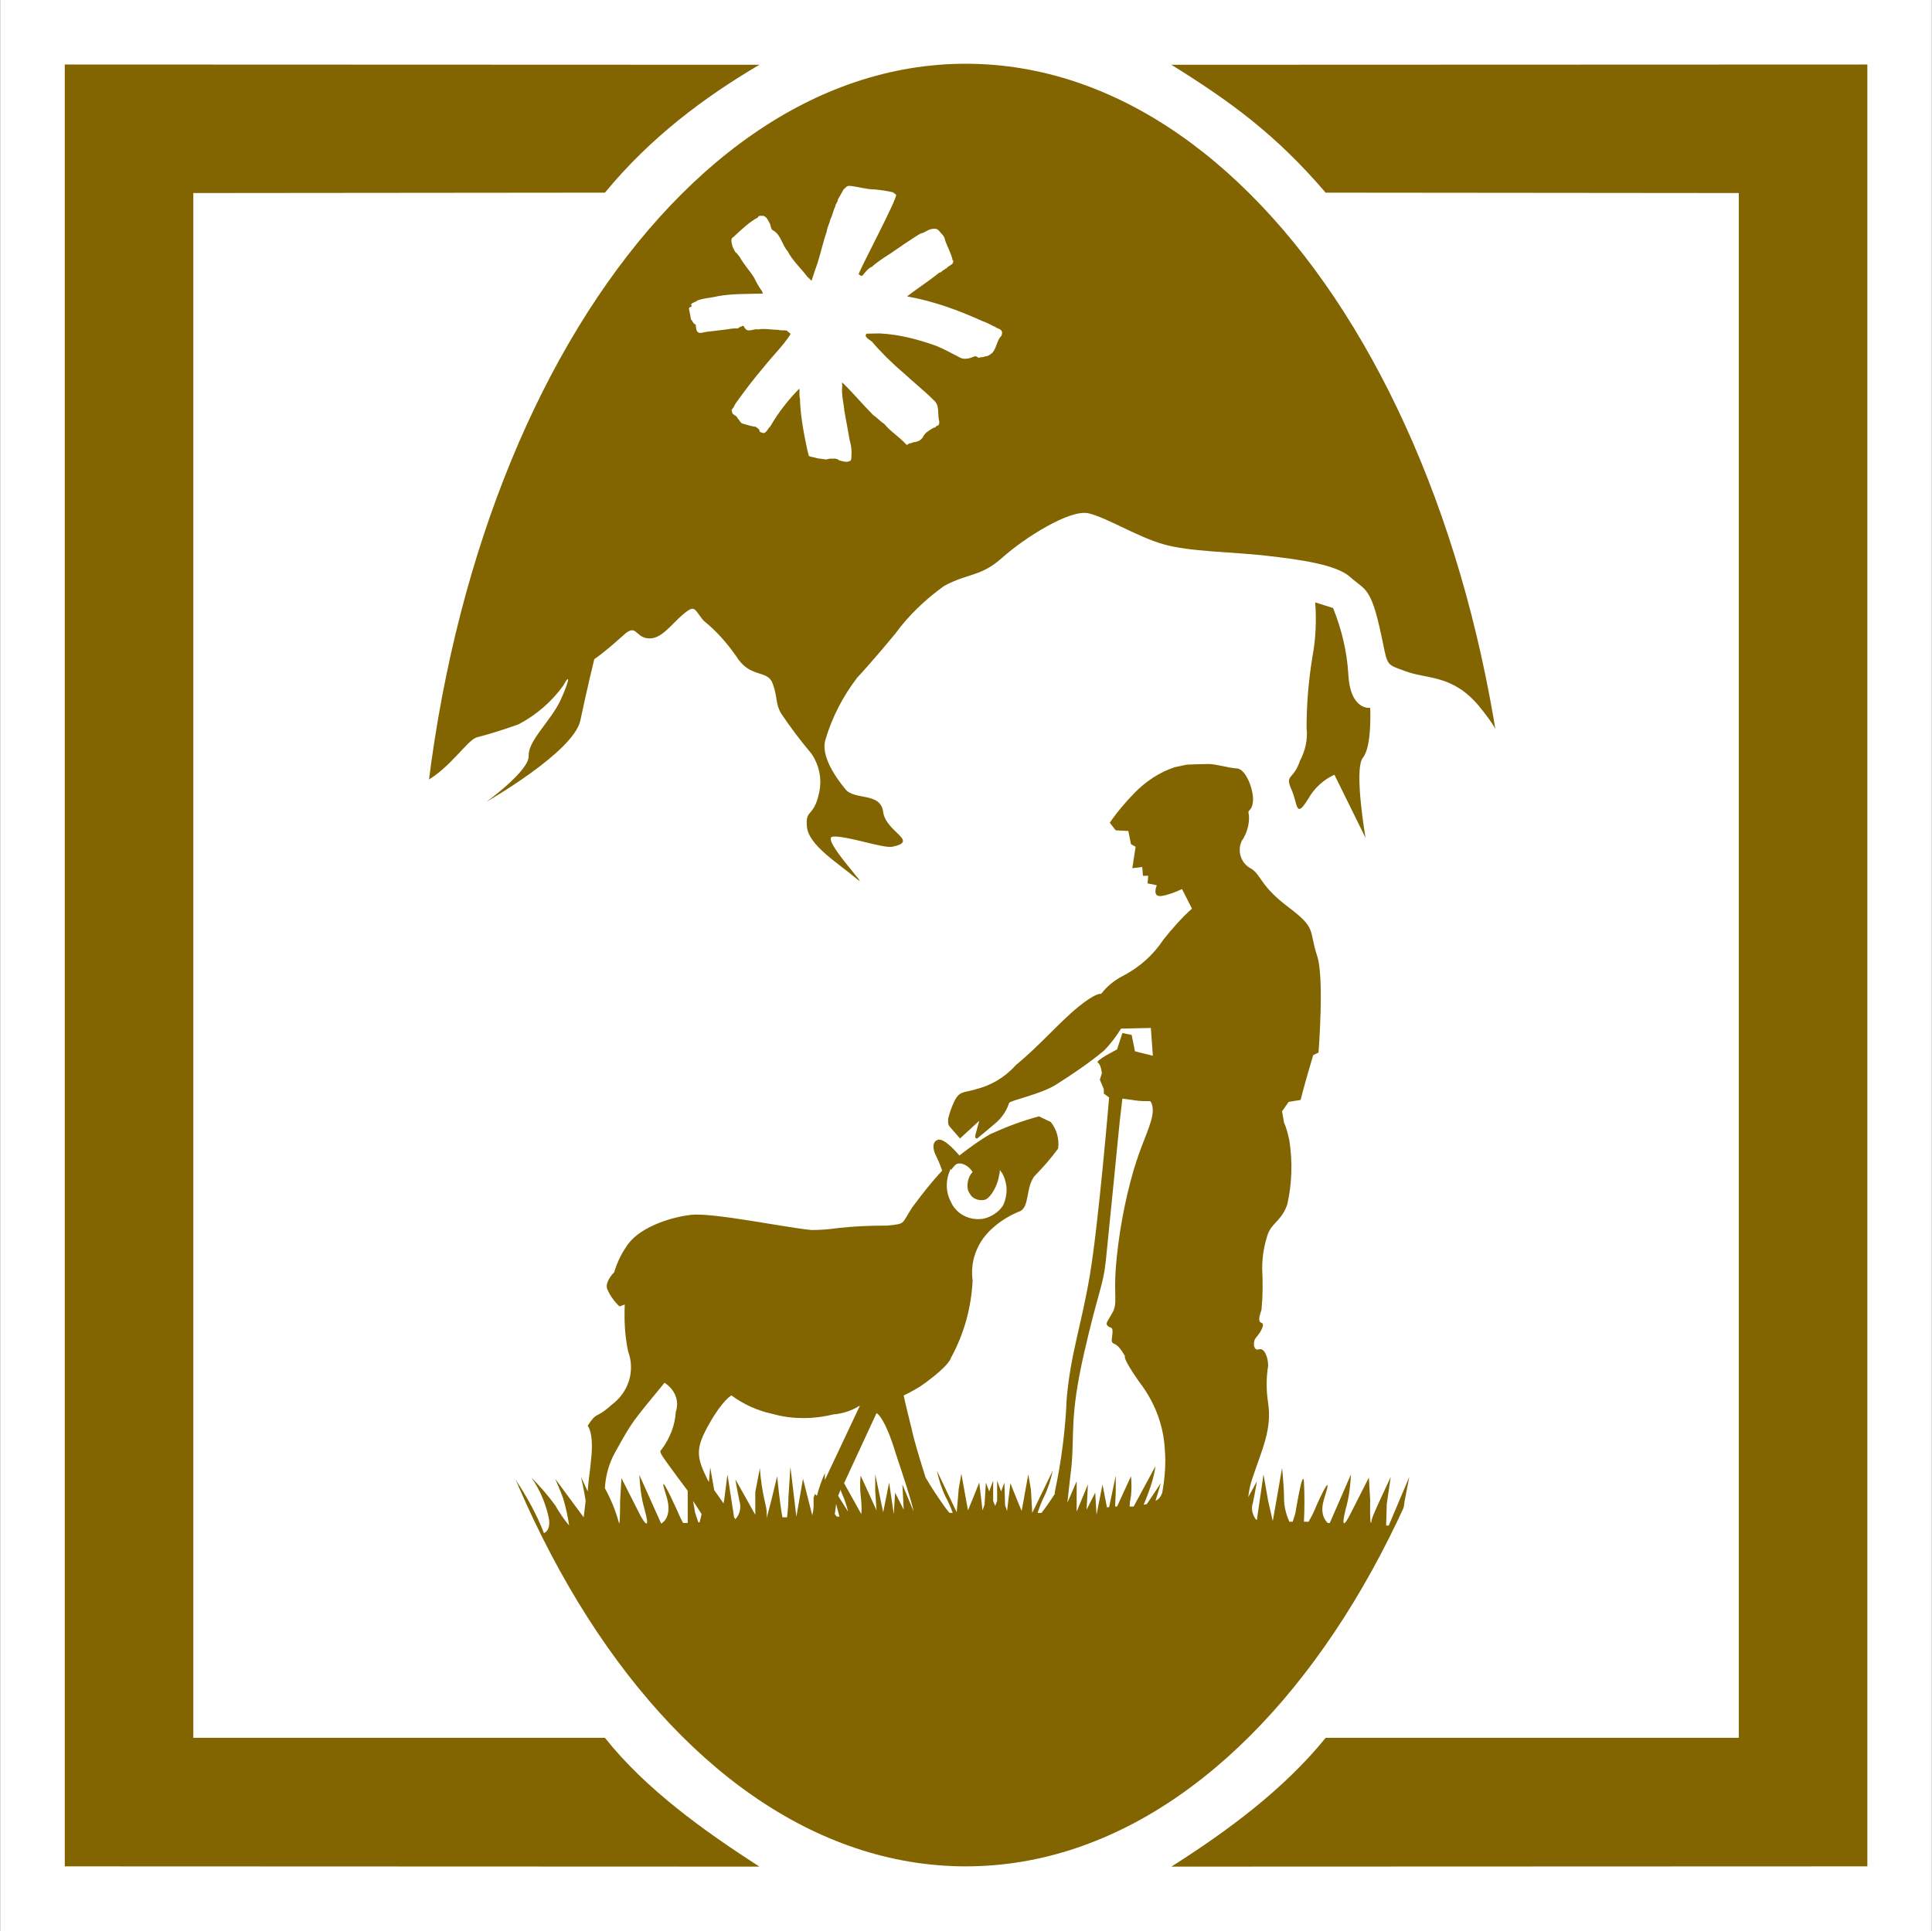 <?xml version="1.0" encoding="UTF-8" standalone="no"?>
<svg
   version="1.2"
   width="150.01mm"
   height="149.96mm"
   viewBox="0 0 15001 14995.999"
   preserveAspectRatio="xMidYMid"
   fill-rule="evenodd"
   stroke-width="28.222"
   stroke-linejoin="round"
   xml:space="preserve"
   id="svg32"
   sodipodi:docname="FR_ID15a19.svg"
   inkscape:version="1.2.2 (b0a8486541, 2022-12-01)"
   xmlns:inkscape="http://www.inkscape.org/namespaces/inkscape"
   xmlns:sodipodi="http://sodipodi.sourceforge.net/DTD/sodipodi-0.dtd"
   xmlns="http://www.w3.org/2000/svg"
   xmlns:svg="http://www.w3.org/2000/svg"
   xmlns:ooo="http://xml.openoffice.org/svg/export"><rect x="0" y="0" width="15001" height="14995.999" fill="#333333" stroke="none"/><sodipodi:namedview
   id="namedview32"
   pagecolor="#ffffff"
   bordercolor="#000000"
   borderopacity="0.25"
   inkscape:showpageshadow="2"
   inkscape:pageopacity="0.0"
   inkscape:pagecheckerboard="true"
   inkscape:deskcolor="#d1d1d1"
   inkscape:document-units="mm"
   fit-margin-top="50"
   fit-margin-left="50"
   fit-margin-right="50"
   fit-margin-bottom="50"
   showgrid="false"
   inkscape:zoom="1.1712791"
   inkscape:cx="301.37991"
   inkscape:cy="336.38438"
   inkscape:window-width="1280"
   inkscape:window-height="731"
   inkscape:window-x="0"
   inkscape:window-y="0"
   inkscape:window-maximized="1"
   inkscape:current-layer="svg32" />
 <defs
   class="ClipPathGroup"
   id="defs2">
  <clipPath
   id="presentation_clip_path"
   clipPathUnits="userSpaceOnUse">
   <rect
   x="0"
   y="0"
   width="21001"
   height="29703"
   id="rect1" />
  </clipPath>
  <clipPath
   id="presentation_clip_path_shrink"
   clipPathUnits="userSpaceOnUse">
   <rect
   x="21"
   y="29"
   width="20959"
   height="29644"
   id="rect2" />
  </clipPath>
 </defs>
 <defs
   class="TextShapeIndex"
   id="defs3">
  <g
   ooo:slide="id1"
   ooo:id-list="id3 id4 id5 id6 id7 id8 id9 id10 id11 id12 id13 id14 id15 id16 id17"
   id="g2" />
 </defs>
 <defs
   class="EmbeddedBulletChars"
   id="defs12">
  <g
   id="bullet-char-template-57356"
   transform="matrix(4.8828125e-4,0,0,-4.8828125e-4,0,0)">
   <path
   d="M 580,1141 1163,571 580,0 -4,571 Z"
   id="path3" />
  </g>
  <g
   id="bullet-char-template-57354"
   transform="matrix(4.8828125e-4,0,0,-4.8828125e-4,0,0)">
   <path
   d="M 8,1128 H 1137 V 0 H 8 Z"
   id="path4" />
  </g>
  <g
   id="bullet-char-template-10146"
   transform="matrix(4.8828125e-4,0,0,-4.8828125e-4,0,0)">
   <path
   d="M 174,0 602,739 174,1481 1456,739 Z M 1358,739 309,1346 659,739 Z"
   id="path5" />
  </g>
  <g
   id="bullet-char-template-10132"
   transform="matrix(4.8828125e-4,0,0,-4.8828125e-4,0,0)">
   <path
   d="M 2015,739 1276,0 H 717 l 543,543 H 174 v 393 h 1086 l -543,545 h 557 z"
   id="path6" />
  </g>
  <g
   id="bullet-char-template-10007"
   transform="matrix(4.8828125e-4,0,0,-4.8828125e-4,0,0)">
   <path
   d="m 0,-2 c -7,16 -16,29 -25,39 l 381,530 c -94,256 -141,385 -141,387 0,25 13,38 40,38 9,0 21,-2 34,-5 21,4 42,12 65,25 l 27,-13 111,-251 280,301 64,-25 24,25 c 21,-10 41,-24 62,-43 C 886,937 835,863 770,784 769,783 710,716 594,584 L 774,223 c 0,-27 -21,-55 -63,-84 l 16,-20 C 717,90 699,76 672,76 641,76 570,178 457,381 L 164,-76 c -22,-34 -53,-51 -92,-51 -42,0 -63,17 -64,51 -7,9 -10,24 -10,44 0,9 1,19 2,30 z"
   id="path7" />
  </g>
  <g
   id="bullet-char-template-10004"
   transform="matrix(4.8828125e-4,0,0,-4.8828125e-4,0,0)">
   <path
   d="M 285,-33 C 182,-33 111,30 74,156 52,228 41,333 41,471 c 0,78 14,145 41,201 34,71 87,106 158,106 53,0 88,-31 106,-94 l 23,-176 c 8,-64 28,-97 59,-98 l 735,706 c 11,11 33,17 66,17 42,0 63,-15 63,-46 V 965 c 0,-36 -10,-64 -30,-84 L 442,47 C 390,-6 338,-33 285,-33 Z"
   id="path8" />
  </g>
  <g
   id="bullet-char-template-9679"
   transform="matrix(4.8828125e-4,0,0,-4.8828125e-4,0,0)">
   <path
   d="M 813,0 C 632,0 489,54 383,161 276,268 223,411 223,592 c 0,181 53,324 160,431 106,107 249,161 430,161 179,0 323,-54 432,-161 108,-107 162,-251 162,-431 0,-180 -54,-324 -162,-431 C 1136,54 992,0 813,0 Z"
   id="path9" />
  </g>
  <g
   id="bullet-char-template-8226"
   transform="matrix(4.8828125e-4,0,0,-4.8828125e-4,0,0)">
   <path
   d="m 346,457 c -73,0 -137,26 -191,78 -54,51 -81,114 -81,188 0,73 27,136 81,188 54,52 118,78 191,78 73,0 134,-26 185,-79 51,-51 77,-114 77,-187 0,-75 -25,-137 -76,-188 -50,-52 -112,-78 -186,-78 z"
   id="path10" />
  </g>
  <g
   id="bullet-char-template-8211"
   transform="matrix(4.8828125e-4,0,0,-4.8828125e-4,0,0)">
   <path
   d="M -4,459 H 1135 V 606 H -4 Z"
   id="path11" />
  </g>
  <g
   id="bullet-char-template-61548"
   transform="matrix(4.8828125e-4,0,0,-4.8828125e-4,0,0)">
   <path
   d="m 173,740 c 0,163 58,303 173,419 116,115 255,173 419,173 163,0 302,-58 418,-173 116,-116 174,-256 174,-419 0,-163 -58,-303 -174,-418 C 1067,206 928,148 765,148 601,148 462,206 346,322 231,437 173,577 173,740 Z"
   id="path12" />
  </g>
 </defs>
 <g
   id="g12"
   transform="translate(-2652,-5770)">
  <g
   id="id2"
   class="Master_Slide">
   <g
   id="bg-id2"
   class="Background" />
   <g
   id="bo-id2"
   class="BackgroundObjects" />
  </g>
 </g>
 <g
   class="SlideGroup"
   id="g32"
   transform="translate(-2652,-5770)">
  <g
   id="g31">
   <g
   id="container-id1">
    <g
   id="id1"
   class="Slide"
   clip-path="url(#presentation_clip_path)">
     <g
   class="Page"
   id="g30">
      <g
   class="Group"
   id="g29">
       <g
   class="com.sun.star.drawing.PolyPolygonShape"
   id="g13">
        <g
   id="id3">
         <rect
   class="BoundingBox"
   stroke="none"
   fill="none"
   x="2652"
   y="5770"
   width="15001"
   height="14996"
   id="rect12" />
         <path
   fill="#fefefe"
   stroke="none"
   d="M 2653,5770 V 20765 H 17652 V 5770 Z"
   id="path13" />
        </g>
       </g>
       <g
   class="Group"
   id="g18"
   style="display:none">
        <g
   class="com.sun.star.drawing.LineShape"
   id="g14">
         <g
   id="id4">
          <rect
   class="BoundingBox"
   stroke="none"
   fill="none"
   x="2628"
   y="5771"
   width="53"
   height="14994"
   id="rect13" />
          <path
   fill="none"
   stroke="#1b1918"
   stroke-width="51"
   stroke-linejoin="miter"
   d="M 2654,20764 V 5771"
   id="path14" />
         </g>
        </g>
        <g
   class="com.sun.star.drawing.LineShape"
   id="g15">
         <g
   id="id5">
          <rect
   class="BoundingBox"
   stroke="none"
   fill="none"
   x="2654"
   y="20739"
   width="14997"
   height="53"
   id="rect14" />
          <path
   fill="none"
   stroke="#1b1918"
   stroke-width="51"
   stroke-linejoin="miter"
   d="M 17650,20765 H 2654"
   id="path15" />
         </g>
        </g>
        <g
   class="com.sun.star.drawing.LineShape"
   id="g16">
         <g
   id="id6">
          <rect
   class="BoundingBox"
   stroke="none"
   fill="none"
   x="17624"
   y="5771"
   width="53"
   height="14994"
   id="rect15" />
          <path
   fill="none"
   stroke="#1b1918"
   stroke-width="51"
   stroke-linejoin="miter"
   d="M 17650,5771 V 20764"
   id="path16" />
         </g>
        </g>
        <g
   class="com.sun.star.drawing.LineShape"
   id="g17"
   style="display:inline">
         <g
   id="id7">
          <rect
   class="BoundingBox"
   stroke="none"
   fill="none"
   x="2654"
   y="5745"
   width="14997"
   height="53"
   id="rect16" />
          <path
   fill="none"
   stroke="#1b1918"
   stroke-width="51"
   stroke-linejoin="miter"
   d="M 2654,5771 H 17650"
   id="path17" />
         </g>
        </g>
       </g>
       <g
   class="com.sun.star.drawing.ClosedBezierShape"
   id="g19">
        <g
   id="id8">
         <rect
   class="BoundingBox"
   stroke="none"
   fill="none"
   x="11747"
   y="6271"
   width="5405"
   height="13995"
   id="rect18" />
         <path
   fill="#826500"
   stroke="none"
   d="m 11747,20265 5404,-2 V 6271 l -5404,2 c 449,279 807,536 1198,993 l 3208,3 v 11996 h -3208 c -322,398 -762,724 -1198,1000 z"
   id="path18" />
        </g>
       </g>
       <g
   class="com.sun.star.drawing.ClosedBezierShape"
   id="g20">
        <g
   id="id9">
         <rect
   class="BoundingBox"
   stroke="none"
   fill="none"
   x="3155"
   y="6270"
   width="5394"
   height="13996"
   id="rect19" />
         <path
   fill="#826500"
   stroke="none"
   d="m 8548,20265 -5393,-2 V 6271 l 5393,2 c -427,252 -843,561 -1199,993 l -3196,3 v 11996 h 3196 c 320,403 775,726 1199,1000 z"
   id="path19" />
        </g>
       </g>
       <g
   class="com.sun.star.drawing.ClosedBezierShape"
   id="g21">
        <g
   id="id10">
         <rect
   class="BoundingBox"
   stroke="none"
   fill="none"
   x="5893"
   y="6265"
   width="8518"
   height="13999"
   id="rect20" />
         <path
   fill="#826500"
   stroke="none"
   d="m 10151,20263 c 2350,0 4259,-3136 4259,-7001 0,-3868 -1909,-6997 -4259,-6997 -2350,0 -4258,3129 -4258,6997 0,3865 1908,7001 4258,7001 z"
   id="path20" />
        </g>
       </g>
       
       
       
       
       
       <g
   class="com.sun.star.drawing.ClosedBezierShape"
   id="g27">
        <g
   id="id16">
         <rect
   class="BoundingBox"
   stroke="none"
   fill="none"
   x="8001"
   y="7213"
   width="2433"
   height="2145"
   id="rect26" />
         <path
   fill="#ffffff"
   stroke="none"
   d="m 9444,7241 c 48,5 93,11 140,22 9,6 17,11 26,20 3,42 -270,554 -292,618 5,-3 17,17 31,9 45,-59 64,-65 73,-68 39,-39 146,-105 146,-105 31,-22 182,-126 233,-154 34,-6 51,-28 82,-34 20,-5 45,-5 59,12 17,22 45,42 48,75 19,54 47,99 59,156 14,5 -3,17 0,25 -17,14 -37,22 -51,39 -6,-3 -8,6 -14,9 -14,2 -22,22 -39,22 -82,67 -164,118 -248,183 v 2 c 206,37 396,107 582,191 31,11 61,25 90,42 h 5 c 23,20 59,17 59,51 -3,14 -3,22 -14,31 -28,36 -31,87 -62,123 -17,14 -36,28 -59,28 -16,9 -30,3 -50,11 -6,-8 -17,-16 -31,-11 -31,14 -73,26 -107,11 -64,-33 -129,-70 -193,-95 -142,-50 -282,-87 -436,-95 l -99,2 c -8,3 -8,12 -8,20 11,20 31,28 48,42 70,82 160,171 241,239 81,76 164,140 237,214 53,42 28,112 45,166 0,14 0,28 -11,33 -9,0 -15,6 -17,12 -31,8 -51,28 -73,42 -12,11 -14,19 -24,28 v 5 c -17,28 -45,40 -76,42 -8,3 -16,6 -22,9 -17,-6 -22,20 -34,8 -53,-59 -120,-98 -171,-160 -31,-19 -53,-47 -84,-67 -87,-87 -152,-168 -241,-254 -3,9 -3,12 0,23 -9,68 11,136 16,197 14,73 26,146 40,222 14,48 19,93 14,149 -3,5 0,17 -12,19 -28,14 -56,0 -84,-5 -5,-11 -19,-9 -28,-14 -17,3 -36,-3 -50,3 -9,-3 -14,8 -23,2 -3,9 -5,-2 -11,0 -20,-2 -39,-5 -59,-8 -20,-8 -42,-8 -62,-17 -5,-11 -5,-25 -11,-39 -28,-132 -56,-275 -59,-410 -8,-25 0,-51 -5,-74 -87,88 -163,186 -225,293 -22,17 -32,65 -68,48 -3,0 -6,-6 -9,-3 -5,-3 -8,-11 -8,-17 -9,-14 -20,-17 -28,-25 -37,-3 -70,-17 -104,-25 -20,-9 -23,-31 -37,-40 -5,-25 -42,-25 -42,-48 -5,-11 -5,-16 0,-25 14,-11 17,-31 28,-45 71,-99 141,-192 216,-279 63,-81 147,-162 204,-249 14,-20 -17,-20 -20,-34 -23,-8 -51,0 -70,-8 -56,0 -102,-12 -156,-3 -36,-9 -81,31 -106,-14 -3,-6 -6,-14 -14,-14 -12,8 -28,8 -34,19 -14,3 -36,0 -53,3 -65,11 -135,17 -197,25 -19,3 -42,12 -59,6 -22,-14 -19,-39 -22,-62 -20,-8 -25,-28 -37,-42 -5,-31 -11,-56 -16,-84 2,-3 5,-11 11,-11 3,0 8,0 11,-6 l -6,-14 c 14,-17 34,-17 51,-31 48,-19 104,-19 157,-33 109,-20 230,-17 348,-20 6,-6 -6,-11 -3,-17 -25,-34 -45,-70 -64,-109 -34,-54 -79,-101 -110,-158 -14,-14 -19,-29 -33,-37 -9,-11 -14,-28 -23,-42 -3,-23 -22,-62 6,-76 61,-56 120,-115 193,-154 -2,-14 14,-6 20,-14 3,8 11,2 17,2 28,6 40,37 51,57 12,16 6,50 31,59 59,36 65,109 110,160 39,76 104,132 154,200 9,3 11,14 20,17 0,8 11,5 11,14 14,-45 31,-96 48,-143 25,-80 42,-161 70,-240 3,-34 22,-62 28,-95 17,-31 22,-68 39,-102 0,-19 20,-33 20,-53 0,-3 42,-70 42,-76 14,-11 25,-30 45,-30 67,5 132,28 199,28 z"
   id="path26" />
        </g>
       </g>
       <g
   class="com.sun.star.drawing.ClosedBezierShape"
   id="g28">
        <g
   id="id17">
         <rect
   class="BoundingBox"
   stroke="none"
   fill="none"
   x="10236"
   y="13132"
   width="446"
   height="657"
   id="rect27" />
         <path
   fill="#826500"
   stroke="none"
   d="m 10460,13773 c 26,14 48,20 59,5 48,-70 164,-317 161,-388 -2,-48 -138,-177 -220,-230 -30,-20 -53,-30 -61,-28 -26,8 -183,369 -161,425 8,45 141,174 222,216 z"
   id="path27" />
        </g>
       </g>
      </g>
     </g>
    </g>
   </g>
  </g>
 </g>
<g
   id="g573"
   transform="matrix(31.451,0,0,29.974,-2015.164,-19.099)"
   style="display:inline"><path
     style="fill:#ffffff;stroke-width:1.636"
     d="m 270.493,390.286 -0.327,2.617 c 0.164,0.164 0.328,0.491 0.491,0.654 h 0.655 z"
     id="path615" /><path
     style="fill:#ffffff;stroke-width:1.636"
     d="m 235.16,389.468 c 0.327,1.636 0.489,2.943 0.489,2.943 l 0.819,2.619 h 0.327 l 0.491,-2.127 z"
     id="path613" /><path
     style="fill:#ffffff;stroke-width:1.636"
     d="m 271.639,386.523 -0.655,1.637 2.454,4.09 c -0.327,-1.472 -0.819,-3.108 -1.473,-4.58 -0.164,-0.327 -0.326,-0.819 -0.326,-1.146 z"
     id="path611" /><path
     style="fill:#ffffff;stroke-width:1.636"
     d="m 280.471,366.73 -8.015,18.158 4.253,8.016 c 0.164,-1.636 -1.3e-4,-3.272 -0.164,-4.908 -0.164,-1.636 -0.164,-3.434 0,-5.07 l 3.926,8.996 -0.326,-4.906 v -4.418 l 1.963,9.814 1.472,-7.688 1.144,8.18 0.327,-5.562 2.127,4.416 -0.327,-6.543 2.781,7.035 c -0.654,-3.272 -2.454,-8.835 -4.417,-15.051 -2.781,-9.651 -4.744,-10.469 -4.744,-10.469 z"
     id="path609" /><path
     style="fill:#ffffff;stroke-width:1.636"
     d="m 244.647,362.15 c 0,0 -2.126,1.145 -5.397,7.197 -3.272,6.053 -3.436,8.342 -0.819,13.904 0.164,0.327 0.328,0.818 0.655,1.309 0.164,-2.127 0.327,-3.762 0.327,-3.762 l 0.981,5.889 c 0.654,0.982 1.472,2.127 2.29,3.436 l 0.164,-0.818 0.819,-6.707 1.635,11.123 0.327,0.492 c 1.145,-1.309 1.471,-3.108 0.981,-4.744 -0.654,-3.272 -0.981,-5.562 -0.981,-5.562 l 4.906,9.16 v -5.889 l 1.146,-6.215 c 0.164,3.108 0.654,6.216 1.308,9.16 0.327,1.309 0.491,2.617 0.327,3.926 l 1.146,-4.58 1.472,-6.381 c 0,0 0.654,7.198 1.308,10.633 h 1.146 c 0.164,-1.636 0.327,-3.434 0.327,-5.07 l 0.489,-8.016 1.473,12.924 1.635,-9.816 2.29,9.488 c 0.164,-0.818 0.327,-1.635 0.327,-2.453 v -2.127 l 0.327,-0.98 0.489,0.49 c 0.491,-1.963 1.145,-3.926 1.963,-5.889 v 1.799 l 8.67,-19.303 c -1.963,1.309 -4.253,2.127 -6.543,2.291 -5.071,1.309 -10.304,1.308 -15.212,-0.164 -3.599,-0.818 -7.035,-2.454 -9.98,-4.744 z"
     id="path607" /><path
     style="fill:#ffffff;stroke-width:1.636"
     d="m 228.125,358.878 c -8.016,10.306 -7.688,9.488 -12.268,18.158 -1.472,2.781 -2.29,6.052 -2.454,9.16 1.472,2.781 2.617,5.726 3.435,8.834 0.327,1.799 0.327,-5.562 0.327,-5.562 l 0.327,-5.889 4.744,9.814 c 1.309,2.454 2.289,3.271 0.981,-1.637 -0.818,-2.944 -1.144,-5.888 -1.308,-8.996 l 5.397,12.596 c 0,0 2.946,-1.471 1.31,-7.033 -2.127,-6.87 0.491,-1.31 2.618,3.598 0.654,1.636 1.145,2.617 1.472,3.271 h 1.144 v -8.342 l -2.454,-3.436 c -4.417,-6.38 -4.744,-6.543 -3.926,-7.361 1.963,-2.781 3.273,-6.215 3.436,-9.65 0.982,-2.944 -0.328,-5.89 -2.781,-7.525 z"
     id="path605" /><path
     style="fill:#ffffff;stroke-width:1.636"
     d="m 301.062,302.056 c -0.348,-0.013 -0.675,0.059 -0.961,0.223 -0.491,0.491 -0.981,0.982 -1.144,1.473 l -0.164,-0.328 c -1.309,2.781 -1.309,5.889 0,8.506 1.309,3.272 4.744,5.072 8.179,4.418 1.963,-0.491 3.763,-1.8 4.744,-3.436 0.654,-1.472 0.98,-3.272 0.817,-4.908 -0.164,-0.982 -0.326,-1.962 -0.817,-2.943 -0.164,-0.491 -0.491,-0.818 -0.819,-1.309 0,0.491 -1.5e-4,0.818 -0.164,1.309 -0.327,2.617 -1.962,5.725 -3.435,6.379 -1.145,0.327 -2.618,10e-4 -3.436,-0.98 -0.327,-0.491 -0.653,-0.982 -0.817,-1.473 -0.327,-1.636 -8.2e-4,-3.435 1.144,-4.744 -0.859,-1.35 -2.085,-2.147 -3.128,-2.186 z"
     id="path603" /><path
     style="fill:#ffffff;stroke-width:1.636"
     d="m 341.161,285.265 -0.655,5.891 c 0,0 -2.78,29.607 -3.435,36.15 -0.654,6.543 -1.8,7.525 -5.399,24.047 -3.599,16.522 -2.289,21.103 -3.107,29.445 -0.327,2.781 -0.655,6.052 -0.982,9.16 l 2.29,-5.562 v 7.854 l 2.781,-7.035 -0.327,6.543 2.127,-4.416 0.327,5.725 1.472,-7.852 1.146,6.217 v -0.328 h 0.489 l 1.637,-8.178 v 4.252 l -0.164,3.764 h 0.489 l 3.436,-7.854 c 0.164,1.636 0.164,3.436 0,5.072 -0.164,0.981 -0.327,1.8 -0.327,2.781 h 0.982 l 5.397,-10.471 c -0.327,2.454 -0.981,4.745 -1.799,7.035 -0.491,1.309 -0.819,2.289 -1.146,2.943 h 0.164 l 0.655,-0.162 3.435,-5.398 -1.308,4.58 c 0.654,-0.327 1.145,-0.819 1.472,-1.637 l 0.164,-0.326 c 0.654,-3.762 0.982,-7.689 0.655,-11.451 -0.327,-6.38 -2.617,-12.433 -6.38,-17.504 -4.253,-6.38 -3.435,-6.543 -3.435,-6.543 0,0 -1.309,-2.617 -2.454,-3.107 -1.145,-0.491 -0.818,-0.818 -0.655,-2.781 0.164,-1.963 -0.49,-1.309 -1.144,-1.963 -0.654,-0.654 -0.164,-0.982 1.144,-3.436 1.309,-2.454 0.328,-4.254 0.819,-11.451 0.654,-8.67 2.127,-17.175 4.417,-25.518 1.963,-6.707 3.108,-8.67 4.253,-12.596 1.145,-3.926 -0.164,-5.236 -0.164,-5.236 -1.145,0 -2.291,10e-4 -3.436,-0.162 z"
     id="path601" /><path
     style="fill:#ffffff;stroke-width:1.636"
     d="m 417.93,126.779 c 7.065,19.563 12.514,41.047 15.981,63.938 -1.309,-2.617 -2.945,-4.909 -4.744,-7.199 -6.543,-8.179 -12.759,-6.87 -18.157,-8.996 -5.398,-2.127 -4.09,-0.982 -6.38,-11.451 -2.29,-10.469 -3.763,-9.652 -7.198,-12.924 -3.435,-3.272 -12.596,-4.579 -20.938,-5.561 -8.179,-0.981 -18.648,-0.982 -25.191,-2.945 -6.543,-1.963 -13.904,-6.871 -18.484,-8.016 -4.58,-1.145 -15.867,6.38 -21.266,11.451 -5.398,5.071 -8.342,3.926 -14.395,7.361 -4.58,3.435 -8.835,7.688 -12.106,12.432 0,0 -5.397,6.87 -9.323,11.287 -3.599,4.907 -6.217,10.306 -7.853,16.031 -1.309,4.253 2.618,9.979 4.908,12.924 2.29,2.944 8.671,0.654 9.325,5.889 0.654,5.235 8.997,7.526 2.29,8.998 -2.29,0.491 -11.452,-2.946 -14.724,-2.619 -3.272,0.327 10.143,14.723 5.727,10.797 -4.417,-3.926 -11.616,-8.506 -12.106,-13.25 -0.491,-4.744 1.637,-2.454 2.945,-8.67 0.818,-3.599 0.164,-7.197 -1.799,-10.305 -2.617,-3.272 -5.236,-6.872 -7.526,-10.471 -1.472,-2.617 -0.818,-4.253 -2.127,-7.852 -1.309,-3.599 -5.56,-1.144 -8.996,-7.033 -2.29,-3.435 -4.909,-6.543 -8.017,-9.16 -2.29,-2.781 -1.962,-4.418 -5.07,-1.637 -3.108,2.781 -5.398,6.544 -8.67,6.217 -3.272,-0.327 -2.781,-4.09 -6.216,-0.654 -2.29,2.127 -4.581,4.253 -7.035,6.053 0,0 -1.799,7.688 -3.435,15.867 -1.636,8.179 -23.229,21.102 -23.229,21.102 0,0 10.633,-8.015 10.469,-11.941 -0.164,-3.926 5.561,-9.16 7.851,-14.395 2.29,-5.235 2.454,-7.199 0.655,-3.764 -2.781,4.09 -6.544,7.525 -10.96,9.979 -3.435,1.309 -6.87,2.454 -10.469,3.436 -2.422,0.969 -6.447,7.824 -12.372,11.305 -1.857,15.417 -2.841,31.384 -2.841,47.748 0,129.394 61.344,234.25 136.264,234.25 35.478,0 67.825,-23.537 92.064,-62.035 -24.21,38.207 -56.522,61.545 -92.064,61.545 -45.967,0 -86.536,-39.26 -111.237,-99.295 l -0.164,-1.309 c 2.781,4.417 5.235,8.997 7.035,13.904 0,0 2.127,-0.653 0.982,-4.906 -0.818,-3.435 -2.128,-6.544 -4.091,-9.488 2.127,2.29 4.091,4.58 5.89,7.197 0.981,1.799 2.126,3.599 3.435,5.234 -0.327,-2.454 -0.817,-4.743 -1.472,-7.033 -0.654,-1.963 -1.963,-5.072 -1.963,-5.072 l 7.033,9.979 c 0.164,-1.309 0.328,-2.78 0.491,-4.252 -0.327,-2.454 -1.144,-6.217 -1.144,-6.217 l 1.635,3.764 c 0.164,-2.781 0.655,-5.725 0.819,-8.016 0.818,-7.198 -0.819,-8.998 -0.819,-8.998 2.454,-3.926 1.963,-1.636 5.889,-5.398 4.253,-3.272 5.889,-8.833 4.089,-13.904 -0.818,-4.09 -0.98,-8.016 -0.817,-12.105 l -1.31,0.492 c -1.309,-1.309 -2.453,-2.945 -3.107,-4.744 -0.327,-1.963 1.799,-4.09 1.799,-4.09 0.654,-2.29 1.635,-4.58 2.943,-6.543 2.781,-4.907 10.634,-7.689 16.032,-8.344 5.398,-0.654 24.047,3.435 29.772,3.926 2.127,0 4.253,-0.163 6.38,-0.49 4.09,-0.491 8.179,-0.654 12.268,-0.654 4.744,-0.491 3.435,-0.327 6.216,-4.744 2.29,-3.272 4.745,-6.544 7.362,-9.488 0,0 -0.656,-2.126 -1.473,-3.762 -0.818,-1.636 -1.145,-3.763 0.491,-4.254 1.636,-0.491 5.235,4.09 5.235,4.09 2.454,-1.963 4.907,-3.925 7.688,-5.561 3.762,-1.799 7.853,-3.435 11.943,-4.58 l 2.943,1.471 c 1.472,1.963 2.126,4.417 1.799,6.871 -1.799,2.617 -3.762,4.907 -5.889,7.197 -2.127,3.108 -1.144,7.689 -3.435,8.998 -2.781,1.145 -5.235,2.78 -7.362,4.906 -3.435,3.435 -5.071,8.344 -4.417,13.088 -0.327,7.034 -2.126,13.903 -5.397,20.119 0,0 -0.163,1.636 -6.052,6.217 -1.636,1.309 -3.6,2.454 -5.563,3.436 0,0 0.163,1.145 1.963,8.67 0.654,3.272 2.128,8.179 3.436,12.596 1.472,2.617 3.107,5.234 4.906,7.852 l 0.982,1.309 h 0.819 c -0.491,-1.472 -1.147,-2.943 -1.801,-4.252 -0.981,-2.127 -1.636,-4.417 -2.127,-6.707 l 4.908,10.795 0.491,-6.051 0.655,-3.928 1.635,9.488 1.472,-3.762 1.308,-3.436 0.819,7.197 0.491,-1.473 0.327,-5.725 0.817,2.291 0.982,-2.781 v 5.234 l 0.491,1.309 0.489,-1.309 v -5.234 l 0.982,2.781 0.819,-2.291 0.162,5.889 0.491,1.473 0.819,-7.197 1.308,3.436 1.473,3.762 1.635,-9.488 0.653,3.926 0.327,6.053 5.072,-10.959 c -0.491,2.29 -1.145,4.58 -2.127,6.707 -0.654,1.309 -1.145,2.78 -1.635,4.252 h 0.981 l 0.819,-1.145 c 0.818,-1.145 1.636,-2.453 2.454,-3.762 v -0.492 c 1.636,-8.016 2.616,-16.03 2.943,-24.209 0.981,-11.778 3.6,-18.812 5.727,-32.062 2.127,-13.25 4.743,-45.967 4.743,-45.967 l -1.308,-0.982 v -1.145 l -0.982,-2.453 0.491,-1.637 c 0,0 -0.163,-2.291 -0.981,-2.781 -0.818,-0.491 4.743,-3.434 4.743,-3.434 l 1.31,-4.254 2.29,0.49 0.817,4.254 4.417,1.145 -0.489,-7.197 -7.362,0.164 c -1.145,1.963 -2.453,3.763 -3.926,5.398 l -0.491,0.49 c -3.599,3.108 -7.525,5.889 -11.451,8.506 -3.762,2.617 -11.777,4.254 -11.777,4.908 -0.654,2.127 -1.963,4.088 -3.762,5.561 -1.472,1.309 -2.944,2.618 -3.926,3.436 0,0.164 -0.328,0.164 -0.491,0.164 -0.164,-0.164 -0.164,-0.491 -0.164,-0.818 l 0.981,-3.762 -4.743,4.58 -2.454,-2.945 c -0.327,-0.327 -0.491,-0.818 -0.491,-1.309 v -0.816 c 0.327,-1.472 0.817,-2.946 1.472,-4.418 1.309,-2.944 2.455,-2.29 5.399,-3.271 3.762,-0.982 7.197,-3.109 9.814,-6.217 5.889,-5.071 10.797,-11.123 15.377,-15.049 4.58,-3.926 5.725,-3.436 5.725,-3.436 1.309,-1.799 3.109,-3.435 5.235,-4.58 4.253,-2.29 7.688,-5.562 10.142,-9.488 2.127,-2.781 4.417,-5.562 7.035,-8.016 l -2.454,-5.07 c -1.636,0.818 -3.272,1.472 -5.072,1.799 -2.454,0.327 -1.144,-2.779 -1.144,-2.779 l -2.29,-0.492 0.164,-1.963 h -1.31 l -0.162,-2.289 -2.454,0.326 0.817,-5.561 -1.144,-0.654 -0.655,-3.436 -3.107,-0.164 -1.473,-1.963 c 1.799,-2.781 3.926,-5.398 6.216,-7.852 2.781,-2.944 6.054,-5.234 9.816,-6.543 l 2.943,-0.656 c 0,0 3.436,-0.162 5.399,-0.162 1.963,0 4.744,0.981 7.035,1.145 2.29,0.164 4.253,5.889 3.926,8.67 -0.327,2.781 -1.473,1.636 -0.982,3.436 0.164,2.29 -0.49,4.744 -1.799,6.707 -1.145,2.617 -0.163,5.889 2.454,7.197 2.617,1.963 2.127,4.417 9.161,9.979 7.034,5.562 4.906,5.889 7.033,12.596 1.799,5.562 0.327,25.027 0.327,25.027 l -1.308,0.654 -1.146,4.09 c -1.145,4.09 -1.963,7.525 -1.963,7.525 l -2.943,0.49 -1.637,2.455 0.491,2.943 c 0.654,1.472 0.981,3.108 1.308,4.58 0.818,5.562 0.656,11.123 -0.489,16.521 -1.309,4.09 -3.599,4.744 -4.744,7.525 -0.982,2.944 -1.472,6.052 -1.472,9.16 0.164,3.599 0.163,7.034 -0.164,10.633 -0.491,1.636 -0.981,3.108 0,3.436 0.981,0.327 -0.328,2.619 -1.31,3.764 -0.981,1.145 -0.654,3.598 0.655,3.107 1.309,-0.491 2.29,1.962 2.29,4.252 -0.491,3.108 -0.491,6.381 0,9.652 0.982,7.034 -1.636,12.268 -3.926,19.629 -0.491,1.472 -0.819,3.108 -0.982,4.744 l 2.127,-4.09 c 0,0 -0.326,2.291 -0.981,5.562 -0.491,1.472 -0.165,3.107 0.817,4.416 h 0.164 l 1.635,-11.777 1.146,6.871 1.144,5.234 2.29,-13.74 c 0,0 0.491,4.744 0.491,7.852 0,2.127 0.49,4.09 1.308,6.053 h 0.819 l 0.655,-2.127 c 0,0 1.799,-11.779 2.127,-8.344 0.164,3.435 0.164,7.035 0,10.471 h 1.144 c 0.327,-0.654 0.819,-1.472 1.31,-2.617 1.963,-4.907 4.743,-10.634 2.616,-3.6 -1.309,4.09 0.164,5.889 0.819,6.543 h 0.491 l 5.234,-12.596 c -0.164,3.108 -0.49,6.054 -1.308,8.998 -1.145,4.907 -0.328,4.252 0.981,1.635 l 4.744,-9.814 0.327,5.889 c 0,0 -0.163,7.362 0.327,5.562 0,-0.491 -0.327,-0.328 4.744,-11.615 l -0.982,7.035 -0.155,5.561 h 0.646 l 5.072,-12.596 c 0,0 -0.655,3.599 -1.146,6.217 -0.152,1.369 -0.415,2.737 -0.456,4.105 17.699,-39.536 28.265,-89.043 28.265,-142.824 -0.058,-45.54 -7.658,-88.011 -20.725,-123.971 z m -29.168,29.912 4.417,1.471 c 2.127,5.562 3.437,11.289 3.764,17.178 0.491,9.488 5.397,8.67 5.397,8.67 0,0 0.491,9.977 -1.799,12.922 -2.29,2.944 0.655,20.775 0.655,20.775 l -7.689,-16.357 c -2.781,1.309 -5.071,3.598 -6.543,6.379 -3.108,5.235 -2.454,1.145 -4.089,-2.617 -1.636,-3.926 0.491,-2.29 2.127,-7.361 1.309,-2.617 1.963,-5.561 1.635,-8.506 0,-6.216 0.492,-12.432 1.473,-18.648 0.818,-4.58 0.98,-9.324 0.653,-13.904 z"
     id="path599" /></g></svg>

